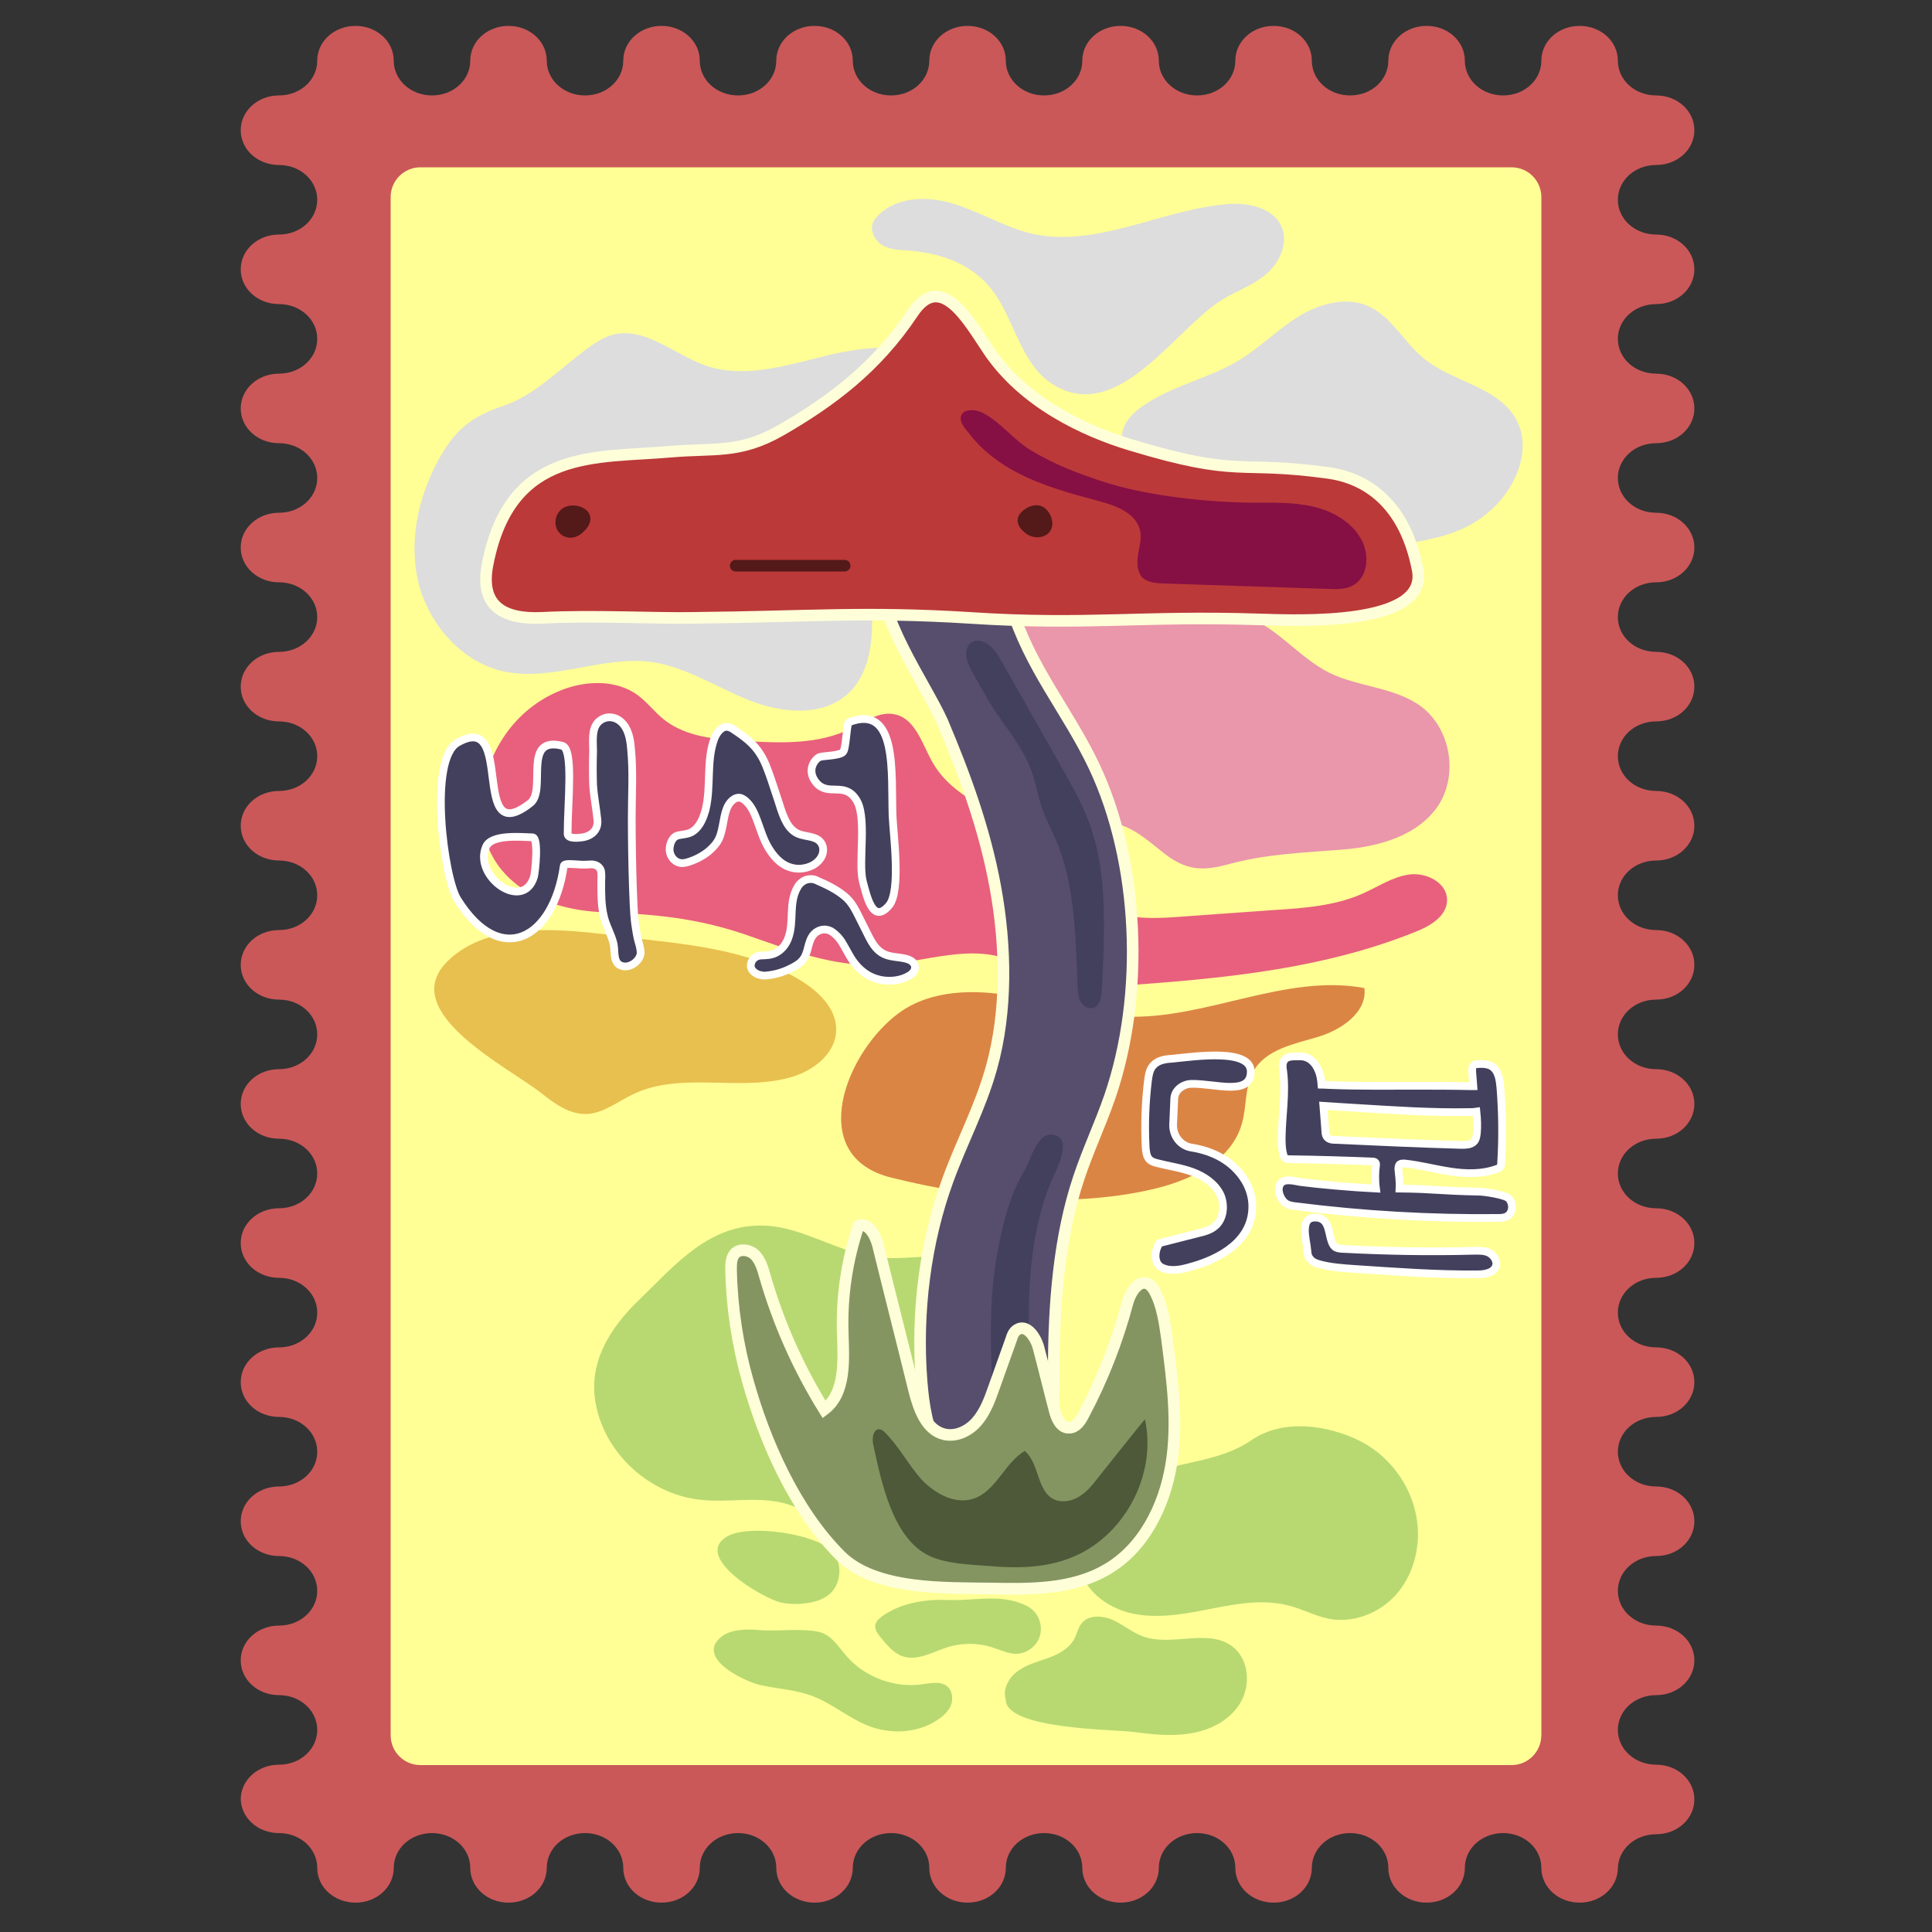 <?xml version="1.0" encoding="utf-8"?>
<!-- Generator: Adobe Illustrator 22.0.0, SVG Export Plug-In . SVG Version: 6.00 Build 0)  -->
<svg version="1.1" id="Слой_1" xmlns="http://www.w3.org/2000/svg" xmlns:xlink="http://www.w3.org/1999/xlink" x="0px" y="0px"
	 viewBox="0 0 500 500" style="enable-background:new 0 0 500 500;" xml:space="preserve">
<rect x="0" y="0" width="500" height="500" fill="#333333" stroke="none"/>
<style type="text/css">
	.st0{fill:#CA5859;}
	.st1{fill:#FFFF96;}
	.st2{fill:#DDDDDD;}
	.st3{fill:#EA96AB;}
	.st4{fill:#B8D971;}
	.st5{fill:#E8C04F;}
	.st6{fill:#DB8545;}
	.st7{fill:#E8607D;}
	.st8{fill:#574E6D;stroke:#FEFFD9;stroke-width:3;stroke-miterlimit:10;}
	.st9{fill:#BB3939;stroke:#FEFFD9;stroke-width:3;stroke-miterlimit:10;}
	.st10{fill:#860F44;}
	.st11{fill:#43405D;}
	.st12{fill:#849561;stroke:#FEFFD9;stroke-width:3;stroke-miterlimit:10;}
	.st13{fill:#4E5939;}
	.st14{fill:#541919;stroke:#541919;stroke-width:3;stroke-linecap:round;stroke-miterlimit:10;}
	.st15{display:none;fill:#B794FF;}
	.st16{fill:none;stroke:#541919;stroke-width:3;stroke-linecap:round;stroke-miterlimit:10;}
	.st17{fill:#43405D;stroke:#FFFFFF;stroke-width:2;stroke-miterlimit:10;}
</style>
<g>
	<path class="st0" d="M62.3,465.4c0,5,4.4,9,9.9,9s9.9,4,9.9,9s4.4,9,9.9,9c5.5,0,9.9-4,9.9-9s4.4-9,9.9-9c5.5,0,9.9,4,9.9,9
		s4.4,9,9.9,9s9.9-4,9.9-9s4.4-9,9.9-9s9.9,4,9.9,9s4.4,9,9.9,9c5.5,0,9.9-4,9.9-9s4.4-9,9.9-9c5.5,0,9.9,4,9.9,9s4.4,9,9.9,9
		c5.5,0,9.9-4,9.9-9s4.4-9,9.9-9c5.5,0,9.9,4,9.9,9s4.4,9,9.9,9s9.9-4,9.9-9s4.4-9,9.9-9c5.5,0,9.9,4,9.9,9s4.4,9,9.9,9s9.9-4,9.9-9
		s4.4-9,9.9-9c5.5,0,9.9,4,9.9,9s4.4,9,9.9,9s9.9-4,9.9-9s4.4-9,9.9-9s9.9,4,9.9,9s4.4,9,9.9,9c5.5,0,9.9-4,9.9-9s4.4-9,9.9-9
		s9.9,4,9.9,9s4.4,9,9.9,9c5.5,0,9.9-4,9.9-9l0,0.3c0-5,4.4-9,9.9-9s9.9-4,9.9-9s-4.4-9-9.9-9s-9.9-4-9.9-9s4.4-9,9.9-9s9.9-4,9.9-9
		c0-5-4.4-9-9.9-9s-9.9-4-9.9-9c0-5,4.4-9,9.9-9s9.9-4,9.9-9s-4.4-9-9.9-9s-9.9-4-9.9-9s4.4-9,9.9-9s9.9-4,9.9-9c0-5-4.4-9-9.9-9
		s-9.9-4-9.9-9s4.4-9,9.9-9s9.9-4,9.9-9s-4.4-9-9.9-9s-9.9-4-9.9-9c0-5,4.4-9,9.9-9s9.9-4,9.9-9s-4.4-9-9.9-9s-9.9-4-9.9-9
		s4.4-9,9.9-9s9.9-4,9.9-9c0-5-4.4-9-9.9-9s-9.9-4-9.9-9c0-5,4.4-9,9.9-9s9.9-4,9.9-9c0-5-4.4-9-9.9-9s-9.9-4-9.9-9c0-5,4.4-9,9.9-9
		s9.9-4,9.9-9s-4.4-9-9.9-9s-9.9-4-9.9-9c0-5,4.4-9,9.9-9s9.9-4,9.9-9c0-5-4.4-9-9.9-9s-9.9-4-9.9-9c0-5,4.4-9,9.9-9s9.9-4,9.9-9
		s-4.4-9-9.9-9s-9.9-4-9.9-9s4.4-9,9.9-9s9.9-4,9.9-9s-4.4-9-9.9-9s-9.9-4-9.9-9s4.4-9,9.9-9s9.9-4,9.9-9s-4.4-9-9.9-9h0
		c-5.5,0-9.9-4-9.9-9s-4.4-9-9.9-9c-5.5,0-9.9,4-9.9,9s-4.4,9-9.9,9s-9.9-4-9.9-9s-4.4-9-9.9-9c-5.5,0-9.9,4-9.9,9s-4.4,9-9.9,9
		s-9.9-4-9.9-9s-4.4-9-9.9-9s-9.9,4-9.9,9s-4.4,9-9.9,9c-5.5,0-9.9-4-9.9-9s-4.4-9-9.9-9s-9.9,4-9.9,9s-4.4,9-9.9,9
		c-5.5,0-9.9-4-9.9-9s-4.4-9-9.9-9s-9.9,4-9.9,9s-4.4,9-9.9,9c-5.5,0-9.9-4-9.9-9s-4.4-9-9.9-9c-5.5,0-9.9,4-9.9,9s-4.4,9-9.9,9
		c-5.5,0-9.9-4-9.9-9s-4.4-9-9.9-9c-5.5,0-9.9,4-9.9,9s-4.4,9-9.9,9s-9.9-4-9.9-9s-4.4-9-9.9-9s-9.9,4-9.9,9s-4.4,9-9.9,9
		c-5.5,0-9.9-4-9.9-9s-4.4-9-9.9-9c-5.5,0-9.9,4-9.9,9h0c0,5-4.4,9-9.9,9c-5.5,0-9.9,4-9.9,9s4.4,9,9.9,9c5.5,0,9.9,4,9.9,9
		s-4.4,9-9.9,9c-5.5,0-9.9,4-9.9,9s4.4,9,9.9,9c5.5,0,9.9,4,9.9,9s-4.4,9-9.9,9c-5.5,0-9.9,4-9.9,9s4.4,9,9.9,9c5.5,0,9.9,4,9.9,9
		c0,5-4.4,9-9.9,9c-5.5,0-9.9,4-9.9,9c0,5,4.4,9,9.9,9c5.5,0,9.9,4,9.9,9c0,5-4.4,9-9.9,9c-5.5,0-9.9,4-9.9,9s4.4,9,9.9,9
		c5.5,0,9.9,4,9.9,9c0,5-4.4,9-9.9,9c-5.5,0-9.9,4-9.9,9c0,5,4.4,9,9.9,9c5.5,0,9.9,4,9.9,9c0,5-4.4,9-9.9,9c-5.5,0-9.9,4-9.9,9
		c0,5,4.4,9,9.9,9c5.5,0,9.9,4,9.9,9s-4.4,9-9.9,9c-5.5,0-9.9,4-9.9,9s4.4,9,9.9,9c5.5,0,9.9,4,9.9,9c0,5-4.4,9-9.9,9
		c-5.5,0-9.9,4-9.9,9s4.4,9,9.9,9c5.5,0,9.9,4,9.9,9s-4.4,9-9.9,9c-5.5,0-9.9,4-9.9,9c0,5,4.4,9,9.9,9c5.5,0,9.9,4,9.9,9
		s-4.4,9-9.9,9c-5.5,0-9.9,4-9.9,9s4.4,9,9.9,9c5.5,0,9.9,4,9.9,9c0,5-4.4,9-9.9,9c-5.5,0-9.9,4-9.9,9c0,5,4.4,9,9.9,9
		c5.5,0,9.9,4,9.9,9s-4.4,9-9.9,9c-5.5,0-9.9,4-9.9,9"/>
	<path class="st1" d="M391.2,456.8H108.8c-4.3,0-7.7-3.5-7.7-7.7V51c0-4.3,3.5-7.7,7.7-7.7h282.4c4.3,0,7.7,3.5,7.7,7.7v398
		C398.9,453.3,395.5,456.8,391.2,456.8z"/>
	<g>
		<path class="st2" d="M114.7,116.9c-6,9.9-9,21.8-6.6,33.1c2.5,11.2,11.2,21.4,22.4,23.8c12.5,2.6,25.3-4.1,37.9-2.5
			c9,1.2,16.9,6.5,25.4,9.9c8.5,3.4,19.2,4.4,25.8-1.8c4.9-4.6,6.1-11.8,6.1-18.5c0-6.7-0.8-13.5,1-20c2.9-10.2,11.7-17.3,18.2-25.6
			c2.4-3.1,4.6-6.6,4.6-10.5c0-4.3-2.7-8.2-6.2-10.6c-8.4-6-20-4.5-30.1-2c-10.1,2.5-20.8,5.8-30.6,2.4c-8.2-2.9-15.9-10.3-24.3-7.9
			c-2.7,0.8-4.9,2.5-7.1,4.1c-6.3,4.7-12.9,11.4-20.3,14C123.8,107.2,119.1,109.7,114.7,116.9z"/>
		<path class="st3" d="M252.4,177.5c-0.5-3.3-0.9-6.7,0-9.8c0.8-3.1,2.8-5.7,4.8-8.2c4.8-6.2,10.7-13.1,18.6-13.1
			c8.8-0.1,15.3,8.4,23.7,10.8c6.9,2,14.6-0.1,21.5,1.8c8.9,2.5,14.8,11,23,15.1c7.5,3.7,16.8,3.7,23.6,8.6
			c7.8,5.7,9.9,17.7,4.6,25.8c-5.1,7.6-14.9,10.5-24,11.3c-10.7,0.9-20.4,1.1-30.8,4c-6.4,1.7-10.5,1.3-15.8-2.7
			c-4.8-3.7-8.3-7.3-14.6-8.4c-9.2-1.7-17.5-1.3-24.6-8.7C255.6,197,253.7,186.8,252.4,177.5z"/>
		<path class="st2" d="M386.1,131.8c6.4-5.9,10.5-15.8,6.2-23.4c-4.7-8.4-16.4-9.5-23.9-15.7c-5.2-4.3-8.4-11-14.6-13.6
			c-5.8-2.4-12.6-0.4-17.9,2.9c-5.3,3.3-9.8,7.9-15.2,11.2c-7.9,4.8-17.5,6.6-25,11.9c-2.1,1.5-4.2,3.4-5,5.9
			c-1.1,3.4,0.3,7,1.6,10.2c3.5,8.6,8.2,18.2,17.2,20.5c5.9,1.5,11.7-0.6,17.6-0.1c7.6,0.6,11.1,6.7,19.2,4.9
			c5.6-1.2,10.4-4.4,16.1-5.5C371.4,139.4,379.1,138.2,386.1,131.8z"/>
		<path class="st2" d="M234.8,64.8c-2.2-0.1-4.4-0.2-6.4-1.3c-1.9-1.1-3.3-3.7-2.5-5.9c0.3-0.7,0.8-1.3,1.3-1.8
			c5.1-5.1,13.1-5.1,19.8-3c6.7,2.1,12.9,5.9,19.7,7.6c16.9,4,33.8-6.2,51.1-7.6c5.6-0.4,12.5,1.1,14.2,6.8
			c1.2,4.3-1.3,8.9-4.6,11.6c-3.3,2.7-7.4,4.1-11,6.3c-12.4,7.6-27.2,32.8-44.2,21.8c-7.5-4.9-9.4-15-14.1-22.3
			C252.8,68.6,244,65.5,234.8,64.8z"/>
	</g>
	<g>
		<path class="st4" d="M198.1,317.2c10.1,0.5,19,7.1,29.1,8.2c6.9,0.8,13.9-1.1,20.6,0.3c12.6,2.6,20.7,16.3,20,29.1
			c-0.7,12.8-8.6,24.3-18.3,32.7c-7.5,6.5-17.2,11.7-26.9,9.7c-7-1.4-12.9-6.4-19.8-8.2c-7.1-1.8-14.6,0-21.9-0.9
			c-12.7-1.5-24-11.6-26.6-24.2c-2.4-11,3.6-20.3,11.1-27.5C174.8,327.3,183.7,316.5,198.1,317.2z"/>
		<path class="st4" d="M294.2,382.8c-2.7,1.3-5.1,3.1-7.3,5.2c-4.9,4.6-8.8,11.1-7.4,17.7c1.4,6.6,8,11,14.7,12.1
			c6.6,1.1,13.4-0.3,20-1.6c6.6-1.3,13.5-2.4,20-0.5c3.2,0.9,6.2,2.5,9.5,3.2c6.3,1.3,13.1-1.3,17.4-6c4.3-4.7,6.3-11.4,5.8-17.8
			c-0.7-9.2-6.5-17.8-14.6-22c-8.6-4.4-20.3-6-28.4-0.4C314.8,378.9,304,378,294.2,382.8z"/>
		<path class="st4" d="M215,401.1c3.2,3,2.9,8.9-0.5,11.6c-1.6,1.3-3.7,1.9-5.7,2.2c-2.3,0.3-4.6,0.3-6.8-0.2
			c-4.9-1.2-23.1-12-13.6-17.2C194.1,394.5,210.5,396.9,215,401.1z"/>
		<path class="st4" d="M228.4,418.2c-0.9,0.7-1.9,1.5-1.9,2.7c0,1,0.6,1.8,1.2,2.6c1.8,2.2,3.7,4.6,6.4,5.3
			c3.6,0.9,7.2-1.2,10.8-2.4c4-1.3,8.4-1.3,12.4,0.1c1.8,0.6,3.5,1.4,5.4,1.5c2.6,0.1,5.2-1.6,6.2-4s0.4-5.4-1.5-7.2
			c-1.2-1.2-2.9-1.8-4.5-2.3c-5.6-1.6-11.1-0.3-16.8-0.4C239.9,413.8,233.6,414.6,228.4,418.2z"/>
		<path class="st4" d="M212.2,422.4c3,0.8,4.8,3.8,6.8,6.1c4.7,5.5,12.4,8.4,19.6,7.4c2.2-0.3,4.8-0.9,6.5,0.5
			c1.4,1.1,1.6,3.3,1,4.9s-2.1,2.9-3.6,3.9c-5.2,3.4-12.1,3.7-17.9,1.4c-5-2-9.2-5.7-14.2-7.6c-4.3-1.7-9.1-1.9-13.6-2.9
			c-4.7-1.1-17.3-7.4-9.7-12.8c2.6-1.8,6.9-1.7,9.9-1.4C201.7,422.2,207.9,421.3,212.2,422.4z"/>
		<path class="st4" d="M260.3,439.9c-0.9-2.8,0.8-5.8,3.2-7.5c2.4-1.7,5.2-2.4,8-3.4c2.7-1,5.5-2.6,6.7-5.2c0.5-1.1,0.8-2.4,1.5-3.4
			c1.7-2.5,5.4-2.4,8.2-1.2c2.7,1.2,5.1,3.3,7.9,4.3c7.4,2.7,16.7-2.1,23,2.5c4.4,3.2,5,10,2.2,14.7c-2.8,4.7-8.2,7.3-13.6,8
			c-4.7,0.7-9.5,0.1-14.3-0.5C288.8,447.6,260.3,447.6,260.3,439.9z"/>
	</g>
	<path class="st5" d="M168.5,243.3c13.4,1.5,27.3,3.5,38.8,10.5c4.7,2.9,9.3,7.4,9.1,12.9c-0.2,6.3-6.4,10.8-12.5,12.3
		c-13.1,3.4-27.9-1.7-40.1,4.2c-4,1.9-7.7,5-12.1,5.1c-4.4,0.1-8.2-2.7-11.6-5.4c-8.7-6.8-37.2-20.9-24.5-33.9
		C128.1,236.2,153,241.6,168.5,243.3z"/>
	<path class="st6" d="M233,261.9c8.1-5.7,19-5.9,28.8-4.2c9.8,1.7,19.4,5,29.4,5.4c20.9,0.8,41.4-11.2,61.9-7.4
		c0.8,6.3-6,10.9-12.2,12.7c-6.1,1.8-13.3,3.2-16.5,8.8c-2.3,4-1.7,9.1-3,13.6c-2.8,9.9-13.7,14.9-23.7,17.1
		c-21.6,4.9-45.5,2.2-66.9-3.1C208,299.3,219,271.8,233,261.9z"/>
	<path class="st7" d="M146.1,178.3c6.1-2.2,13.5-2.3,18.8,1.5c2.5,1.8,4.4,4.4,6.9,6.4c5.8,4.6,13.7,5.2,21.1,5.6
		c9.2,0.5,18.9,0.9,27.2-3.2c3.7-1.8,7.6-4.7,11.6-3.7c5.3,1.2,7,7.8,9.7,12.5c4.2,7.3,12.3,11.3,20,14.7
		c5.4,2.5,11.2,5.2,14.3,10.3c1.5,2.5,2.3,5.4,3.9,7.8c5.1,7.6,16,7.8,25.1,7.1c8.4-0.6,16.8-1.2,25.2-1.8
		c7.8-0.5,15.8-1.1,22.9-4.3c4-1.8,7.8-4.4,12.1-4.9c4.4-0.5,9.6,2.2,9.6,6.6c0,4.2-4.4,6.8-8.3,8.3c-26.3,10.6-55.2,12.5-83.5,14.4
		c-3.2,0.2-6.4,0.4-9.4-0.5c-4.1-1.2-7.3-4.4-11.1-6.2c-10.5-5-22.8,0.2-34.4,0.8c-12.1,0.6-23.6-3.9-34.8-7.8
		c-12.6-4.3-23.4-5.3-36.6-5.8c-18.1-0.6-33.8-10.1-31.6-30.1C126.2,193.7,134.1,182.6,146.1,178.3z"/>
	<g>
		<path class="st8" d="M243.9,186.8c5.7,13.5,10.9,27.5,13.7,42.8c2.8,15.3,3.1,32-1,46.7c-2.9,10.4-7.7,19.2-11.3,29.1
			c-5.8,15.8-8.2,34.2-6.8,52c0.5,6.3,1.5,12.8,4.4,17.5c3.3,5.5,8.5,7.5,13.5,8.4c3.8,0.6,7.9,0.6,11-2.6
			c5.2-5.3,5.3-16.3,5.3-25.6c0-17.2,1.3-34.8,6.5-50.3c2.4-7.2,5.5-13.7,8-20.9c9.2-26.7,7.6-60.9-4-85.5
			c-6.8-14.4-16.8-25.7-21.6-41.8c-1.7-5.8-3-12.6-6.6-16c-6-5.7-25.7-7.9-27.2,5.7C226.5,159.2,239.5,176.9,243.9,186.8z"/>
		<path class="st9" d="M325.8,160.3c10.3,0.3,43.9,1.8,41.1-12.8c-3.1-16.2-12.3-23.6-23.1-25.1c-23.8-3.3-22.6,1.4-51.3-7.3
			c-11.6-3.5-27.6-10.8-36.8-24.6c-5.1-7.6-12.2-20.5-19.5-9.5c-9.4,14.1-21,22.8-34.2,30.4c-10.7,6.1-17.1,4.5-28.5,5.5
			c-19.2,1.7-41.4-1.1-47.3,29.1c-2.2,11.1,4.4,14.3,14,13.9c13.3-0.7,29.5,0.2,39.2,0c30.4-0.3,44.2-1.7,71.5,0
			C281.3,161.9,295.4,159.3,325.8,160.3z"/>
		<path class="st10" d="M301.6,128.3c7.4,1.1,14.8,1.7,22.3,1.8c5.3,0,10.7-0.2,15.9,1c5.2,1.2,10.3,4.1,12.7,8.9
			c1.9,3.8,1.5,9.3-2.2,11.4c-2,1.2-4.4,1.1-6.7,1c-14.2-0.5-28.4-0.9-42.6-1.4c-1.8-0.1-3.8-0.2-5.2-1.4c-1.5-1.4-1.6-3.8-1.3-5.9
			c0.3-2.1,1-4.1,0.6-6.2c-0.9-4.6-6.1-6.6-10.6-7.8c-7.2-1.9-14.5-3.9-21.1-7.3c-4.8-2.5-9.2-5.8-12.5-10.1
			c-1.1-1.4-3.1-3.4-1.9-5.2c1-1.4,3.8-1,5-0.4c4.4,2,8.4,7.2,12.7,9.8c5,3,10.3,5.3,15.7,7.1C288.6,125.9,295.1,127.3,301.6,128.3z
			"/>
		<path class="st11" d="M255.1,166.4c1.9,1,3.1,3,4.2,4.9c5.1,9,10.2,18,15.3,27c2.9,5.2,5.9,10.4,7.8,16.1
			c2.7,7.9,3.3,16.4,3.3,24.7c0,5.9-0.2,11.8-0.6,17.6c-0.1,1.6-0.5,3.5-2,4.1c-1.3,0.5-2.7-0.4-3.4-1.5c-0.7-1.2-0.7-2.6-0.8-3.9
			c-0.6-13-0.6-26.3-5.7-38.2c-1.2-2.7-2.6-5.2-3.5-8c-1.1-3.1-1.6-6.4-2.7-9.5c-2.6-7.4-8.4-13.1-12.1-20c-1.4-2.6-3.5-5.7-4.5-8.4
			C249.1,167.8,251.2,164.4,255.1,166.4z"/>
		<path class="st11" d="M258.1,324.3c-2.2,12.2-1.8,24.7-1.2,37.1c0.1,2.3,0.1,5-1.7,6.5c-0.7,0.6-1.6,1-2.3,1.6
			c-1.7,1.6-1.4,4.7,0.4,6.3c1.8,1.5,4.5,1.6,6.7,0.5c2.1-1,3.6-3,4.7-5.1c3.3-6.6,2.1-14.5,1.8-21.8c-0.7-14.3,0-30,5.4-43.3
			c1.2-2.9,6-11.3,0.9-12.4c-4.3-1-5.9,6.2-7.7,9.3C261.2,309.5,259.5,316.8,258.1,324.3z"/>
		<path class="st12" d="M189.2,328.6c0-1.5,0-3.2,1.1-4.3c1.4-1.3,3.9-0.8,5.2,0.6c1.3,1.4,1.9,3.4,2.4,5.2
			c3.5,12.2,8.7,23.9,15.4,34.7c5.7-4.3,5-12.9,4.8-20c-0.3-9.3,1.1-18.7,4.1-27.6c2.5-0.9,4.3,2.4,5,5c3.1,12.6,6.3,25.1,9.4,37.7
			c1.2,4.7,3.1,10.2,7.8,11.3c3.1,0.7,6.4-0.9,8.5-3.4s3.2-5.5,4.3-8.6c1.5-4.2,3-8.4,4.5-12.6c0.3-1,0.7-2,1.6-2.5
			c2.4-1.5,4.8,2,5.5,4.8c1.4,5.3,2.7,10.7,4.1,16c0.5,2.1,1.6,4.7,3.8,4.6c1.7,0,2.9-1.7,3.7-3.3c4.9-9.2,8.7-18.9,11.4-29
			c0.7-2.7,2.9-6.2,5.4-4.9c0.7,0.4,1.2,1.1,1.6,1.8c2,3.7,2.6,8.1,3.2,12.3c1.4,10.9,2.9,21.9,1.1,32.7s-7.2,21.6-16.7,27.1
			c-8.9,5.2-19.7,5.1-30,4.9c-11.7-0.2-29.9,0.5-38.9-8.5c-11.8-11.8-19.6-29.6-24-45.3C190.9,348.1,189.4,338.4,189.2,328.6z"/>
		<path class="st13" d="M226,373.9c-0.4-1.7,0-4.2,1.7-4c0.6,0.1,1,0.5,1.4,0.9c3.6,3.6,6,8.3,9.4,12.1c3.5,3.7,8.8,6.6,13.6,4.9
			c5.7-2,7.9-9.2,13.1-12.3c3.8,3.2,3.1,10.3,7.5,12.5c2.1,1,4.7,0.5,6.6-0.7c2-1.2,3.5-3.1,4.9-4.9c4-5,8-10.1,12.1-15.1
			c3.2,14.5-5.5,30.6-19.3,35.9c-6.6,2.6-13.8,2.7-20.8,2.1c-4.8-0.4-11.1-0.5-15.6-2.6C230.9,398.2,228,383,226,373.9z"/>
		<g>
			<path class="st14" d="M150.7,133.1c-1.2-1-3.5-1.1-4.6,0s-1.2,3,0,4s2.7,0.6,3.8-0.5C151.1,135.5,151.9,134.1,150.7,133.1z"/>
			<path class="st14" d="M269.5,132.7c-1.2-1-3-0.2-4.1,0.9c-1.1,1.1-0.4,2.1,0.8,3.1c1.2,1,3,1.2,4.1,0.2
				C271.4,135.8,270.7,133.7,269.5,132.7z"/>
			<path class="st15" d="M106.2,200.5c-0.9-0.7-2-0.4-2.6,0.2c-0.6,0.6,0,1.3,0.9,2s2.1,1.1,2.7,0.5
				C107.8,202.7,107.1,201.3,106.2,200.5z"/>
			<path class="st15" d="M142.8,192.3c-0.9-0.7-2-0.4-2.6,0.2c-0.6,0.6,0,1.3,0.9,2s2.1,1.1,2.7,0.5
				C144.4,194.4,143.7,193,142.8,192.3z"/>
			<line class="st16" x1="190.4" y1="146.4" x2="218.6" y2="146.4"/>
		</g>
	</g>
	<g>
		<path class="st17" d="M165,242.8c-0.3-1.4-0.5-2.8-0.7-4.2c-0.3-2.9-0.4-5.9-0.5-8.8c-0.2-6.1-0.3-12.2-0.3-18.3
			c0-5.9,0.4-11.9-0.2-17.8c-0.2-2.5-0.7-5.2-2.6-6.9c-1.7-1.5-4.1-1.6-5.8,0c-1.9,1.8-1.4,5.2-1.4,7.6c-0.1,2.9-0.1,5.9,0,8.8
			c0.2,3,0.8,5.9,1.1,8.9c0.3,2.6-1.4,4.2-3.8,4.6c-1.3,0.2-3.9,0.4-3.9-0.9c0-8.3,1.6-22-1.4-22.8c-10.4-2.6-4,11.4-8.2,14.8
			c-16,12.6-3.8-24.3-18.9-15.6c-7.6,4.4-3.5,35.1,0,40.6c11.3,18,24.9,9.9,27.5-8.7c0.1-0.8,2.7-0.4,3.5-0.4c1.4,0.1,2,0.1,3.4,0
			c1.3-0.1,2.7,0.6,2.8,2.1c0.1,1.5,0,1.3,0,2.9c0,2.7,0,5.4,0.6,8.1c0.5,2.6,2,4.9,2.6,7.5c0.4,1.8-0.2,4.8,1.9,5.6
			c2.1,0.9,4.9-1.1,5.1-3.2C165.8,245.3,165.3,244,165,242.8z M138.2,226.9c-2.8,9.2-15.8-0.1-12.4-7.8c1.4-3.2,8.8-2.5,12-2.4
			C139.5,216.7,138.5,225.8,138.2,226.9z"/>
		<path class="st17" d="M180.1,214.5c1.3-1.3,2-3.1,2.5-4.9c1.5-6.1,0.1-12.7,2.3-18.5c0.6-1.5,1.8-3.1,3.3-3
			c0.7,0.1,1.3,0.4,1.8,0.8c2.6,1.7,5.1,3.6,6.7,6.2c1.3,2,2,4.2,2.8,6.4c0.8,2.5,1.7,5,2.5,7.6c0.9,2.7,2,5.6,4.6,6.7
			c1.9,0.8,4.5,0.5,5.8,2.2c0.8,1,0.8,2.4,0.3,3.5c-0.5,1.1-1.5,2-2.5,2.5c-1.8,0.9-4,1.1-5.9,0.4c-2.4-0.8-4.2-2.9-5.5-5.1
			c-1.3-2.2-2-4.7-2.9-7.1c-0.7-1.8-1.4-3.5-2.8-4.8c-0.4-0.4-0.9-0.7-1.4-0.9c-1.6-0.4-3,1.2-3.6,2.7c-1.1,2.8-0.9,6.2-2.5,8.7
			c-0.6,0.9-1.4,1.7-2.2,2.4c-1.6,1.3-3.4,2.2-5.3,2.8c-0.7,0.2-1.5,0.4-2.2,0.2c-1.4-0.3-2.5-1.7-2.6-3.2c-0.1-1.6,0.7-3.6,2.2-3.9
			C177.3,215.8,178.6,216,180.1,214.5z"/>
		<path class="st17" d="M201.3,246.3c1.4-0.9,2.2-2.2,2.7-3.5c1.6-4.3,0-9.1,2.4-13.2c0.6-1.1,1.9-2.2,3.6-2.1
			c0.7,0,1.3,0.3,1.9,0.6c2.8,1.2,5.4,2.6,7.3,4.4c1.4,1.4,2.2,3,3,4.6c0.9,1.8,1.8,3.6,2.7,5.4c1,1.9,2.2,4,4.9,4.8
			c2.1,0.6,4.9,0.4,6.3,1.6c0.8,0.7,0.9,1.7,0.4,2.5c-0.5,0.8-1.6,1.4-2.7,1.8c-1.9,0.7-4.3,0.8-6.3,0.3c-2.6-0.6-4.5-2.1-5.9-3.7
			c-1.4-1.6-2.2-3.4-3.2-5.1c-0.7-1.3-1.6-2.5-3-3.5c-0.4-0.3-0.9-0.5-1.5-0.6c-1.7-0.3-3.2,0.8-3.8,1.9c-1.2,2-0.9,4.4-2.6,6.2
			c-0.6,0.7-1.5,1.2-2.4,1.7c-1.7,0.9-3.6,1.6-5.6,1.9c-0.8,0.1-1.6,0.3-2.4,0.1c-1.5-0.2-2.7-1.2-2.8-2.3c-0.1-1.2,0.8-2.6,2.4-2.8
			C198.4,247.2,199.8,247.3,201.3,246.3z"/>
		<path class="st17" d="M211.2,202.5c-2.7-3.3-0.1-6.3,1-6.6c0.8-0.3,5.2-0.3,6-1.3c0.8-0.9,0.9-7.5,1.5-7.7
			c12.7-4.9,10.9,13.3,11.3,24.3c0.2,4.7,2.2,19.4-0.9,23.1c-4.2,5-5.7-2.1-6.8-6.2c-1.3-5.1,1.3-17.1-1.9-21.4
			C218.4,202.3,214.2,206.2,211.2,202.5z"/>
	</g>
	<g>
		<path class="st17" d="M390.5,310.2c-0.9-1-6.4-1.8-7.7-1.8c-10.5-0.2-11.3-0.7-20.6-0.8c0.1-1.9-0.2-3.9-0.3-4.9
			c0-0.5,0-1.1,0.4-1.4c0.3-0.2,0.7-0.2,1.1-0.2c4,0.4,8,1.5,12,2.1c4,0.6,8.2,0.7,12-0.7c0.3-0.1,0.6-0.2,0.8-0.5
			c0.3-0.3,0.3-0.7,0.3-1.2c0.4-6.5,0.3-13-0.2-19.4c-0.2-2-0.5-4.3-2.2-5.4c-1.1-0.7-2.5-0.7-3.9-0.6c-0.3,0-0.6,0.1-0.8,0.3
			c-0.4,0.3-0.4,1-0.4,1.6c0.1,1.3,0.2,2.5,0.3,3.8c-0.4,0-0.8,0-1.2,0c-4.4-0.1-8.8-0.1-13.2-0.1c-7.6,0-15.3,0.1-22.9-0.2
			c-0.6,0-1.3-0.1-2-0.1c-0.1-1.3-0.3-2.6-0.8-3.7c-0.6-1.5-1.7-2.9-3.3-3.4c-0.9-0.3-1.8-0.2-2.8-0.2c-0.9,0-2,0.1-2.6,0.8
			c-0.7,0.8-0.6,2.1-0.4,3.1c0.7,5.6-0.3,11.3-0.4,17c0,1.5,0,2.9,0.4,4.4c0.1,0.4,0.2,0.8,0.5,1c0.3,0.3,0.8,0.3,1.2,0.3
			c7.1,0.1,14.2,0.3,21.3,0.6c0.3,0,0.7,0,0.9,0.3c0.2,0.2,0.1,0.5,0.1,0.8c-0.2,1.3-0.3,3.8,0,5.9c-6.2-0.3-15.1-1.1-19.6-1.7
			c-1.3-0.2-3.9-1-5,0.3c-1.3,1.5-0.1,4.3,1.2,5.2c0.9,0.6,1.9,0.7,2.8,0.8c17.4,2.2,34.8,3.2,52.3,3c1,0,2.1-0.1,2.8-0.9
			C391.7,313.1,391.4,311.2,390.5,310.2z M345.6,295c-0.8,0-1.8-0.1-2.3-0.9c-0.2-0.4-0.3-0.8-0.3-1.3c-0.2-2.2-0.3-4.4-0.5-6.6h0
			c2.7,0.2,5.4,0.3,8.1,0.5c9.9,0.6,19.8,1.3,29.8,1.1c0.6,0,1.1,0,1.7-0.1c0.2,1.9,0.3,3.8,0.1,5.7c-0.1,0.7-0.2,1.4-0.6,1.9
			c-0.8,1-2.2,1-3.5,1C367.3,296,356.4,295.5,345.6,295z"/>
		<path class="st17" d="M338.3,323.3c0.1,0.8,0.1,1.7,0.6,2.3c0.6,1,1.8,1.4,3,1.7c2.8,0.7,5.7,0.9,8.6,1.1
			c10.6,0.7,21.2,1.5,31.9,1.4c1.9,0,4.3-0.4,4.8-2.3c0.3-1.3-0.7-2.7-1.9-3.3c-1.2-0.6-2.7-0.5-4-0.5c-11.3,0.3-22.6,0.1-33.9-0.5
			c-0.5,0-1.1-0.1-1.6-0.3c-0.6-0.3-0.9-0.9-1.1-1.4c-1-2.5-0.6-6.5-4.5-6.4C336.3,315.2,338.1,320.9,338.3,323.3z"/>
	</g>
	<path class="st17" d="M308.4,297c5.6,0.9,10.8,3.5,13.9,8.7c1.1,1.9,1.8,4.2,1.8,6.4c0.1,9-8.3,13.7-16.1,15.8
		c-2.4,0.7-5,1.2-7.2,0.2c-2.3-1-2.1-4.4-0.7-6.4c3.9-1,6.3-1.6,10.2-2.6c1.3-0.3,2.7-0.7,3.8-1.5c2.6-1.8,3-5.7,1.7-8.5
		c-1.4-2.8-4.2-4.7-7.2-5.8c-3-1.1-6.1-1.5-9.2-2.3c-0.7-0.2-1.4-0.4-1.9-0.9c-0.8-0.8-0.9-2-1-3.1c-0.3-5.8-0.1-11.7,0.6-17.4
		c0.2-1.4,0.4-2.8,1.3-3.8c1.2-1.4,3.1-1.7,4.9-1.8c6-0.6,20.8-2.8,20.4,3.6c-0.3,6-9.2,2.8-15.3,2.9c-2.2,0-4.4,1.6-4.5,3.8
		c-0.1,2.4-0.2,4.3-0.3,6.9C303.6,294.1,305.6,296.6,308.4,297z"/>
</g>
</svg>
